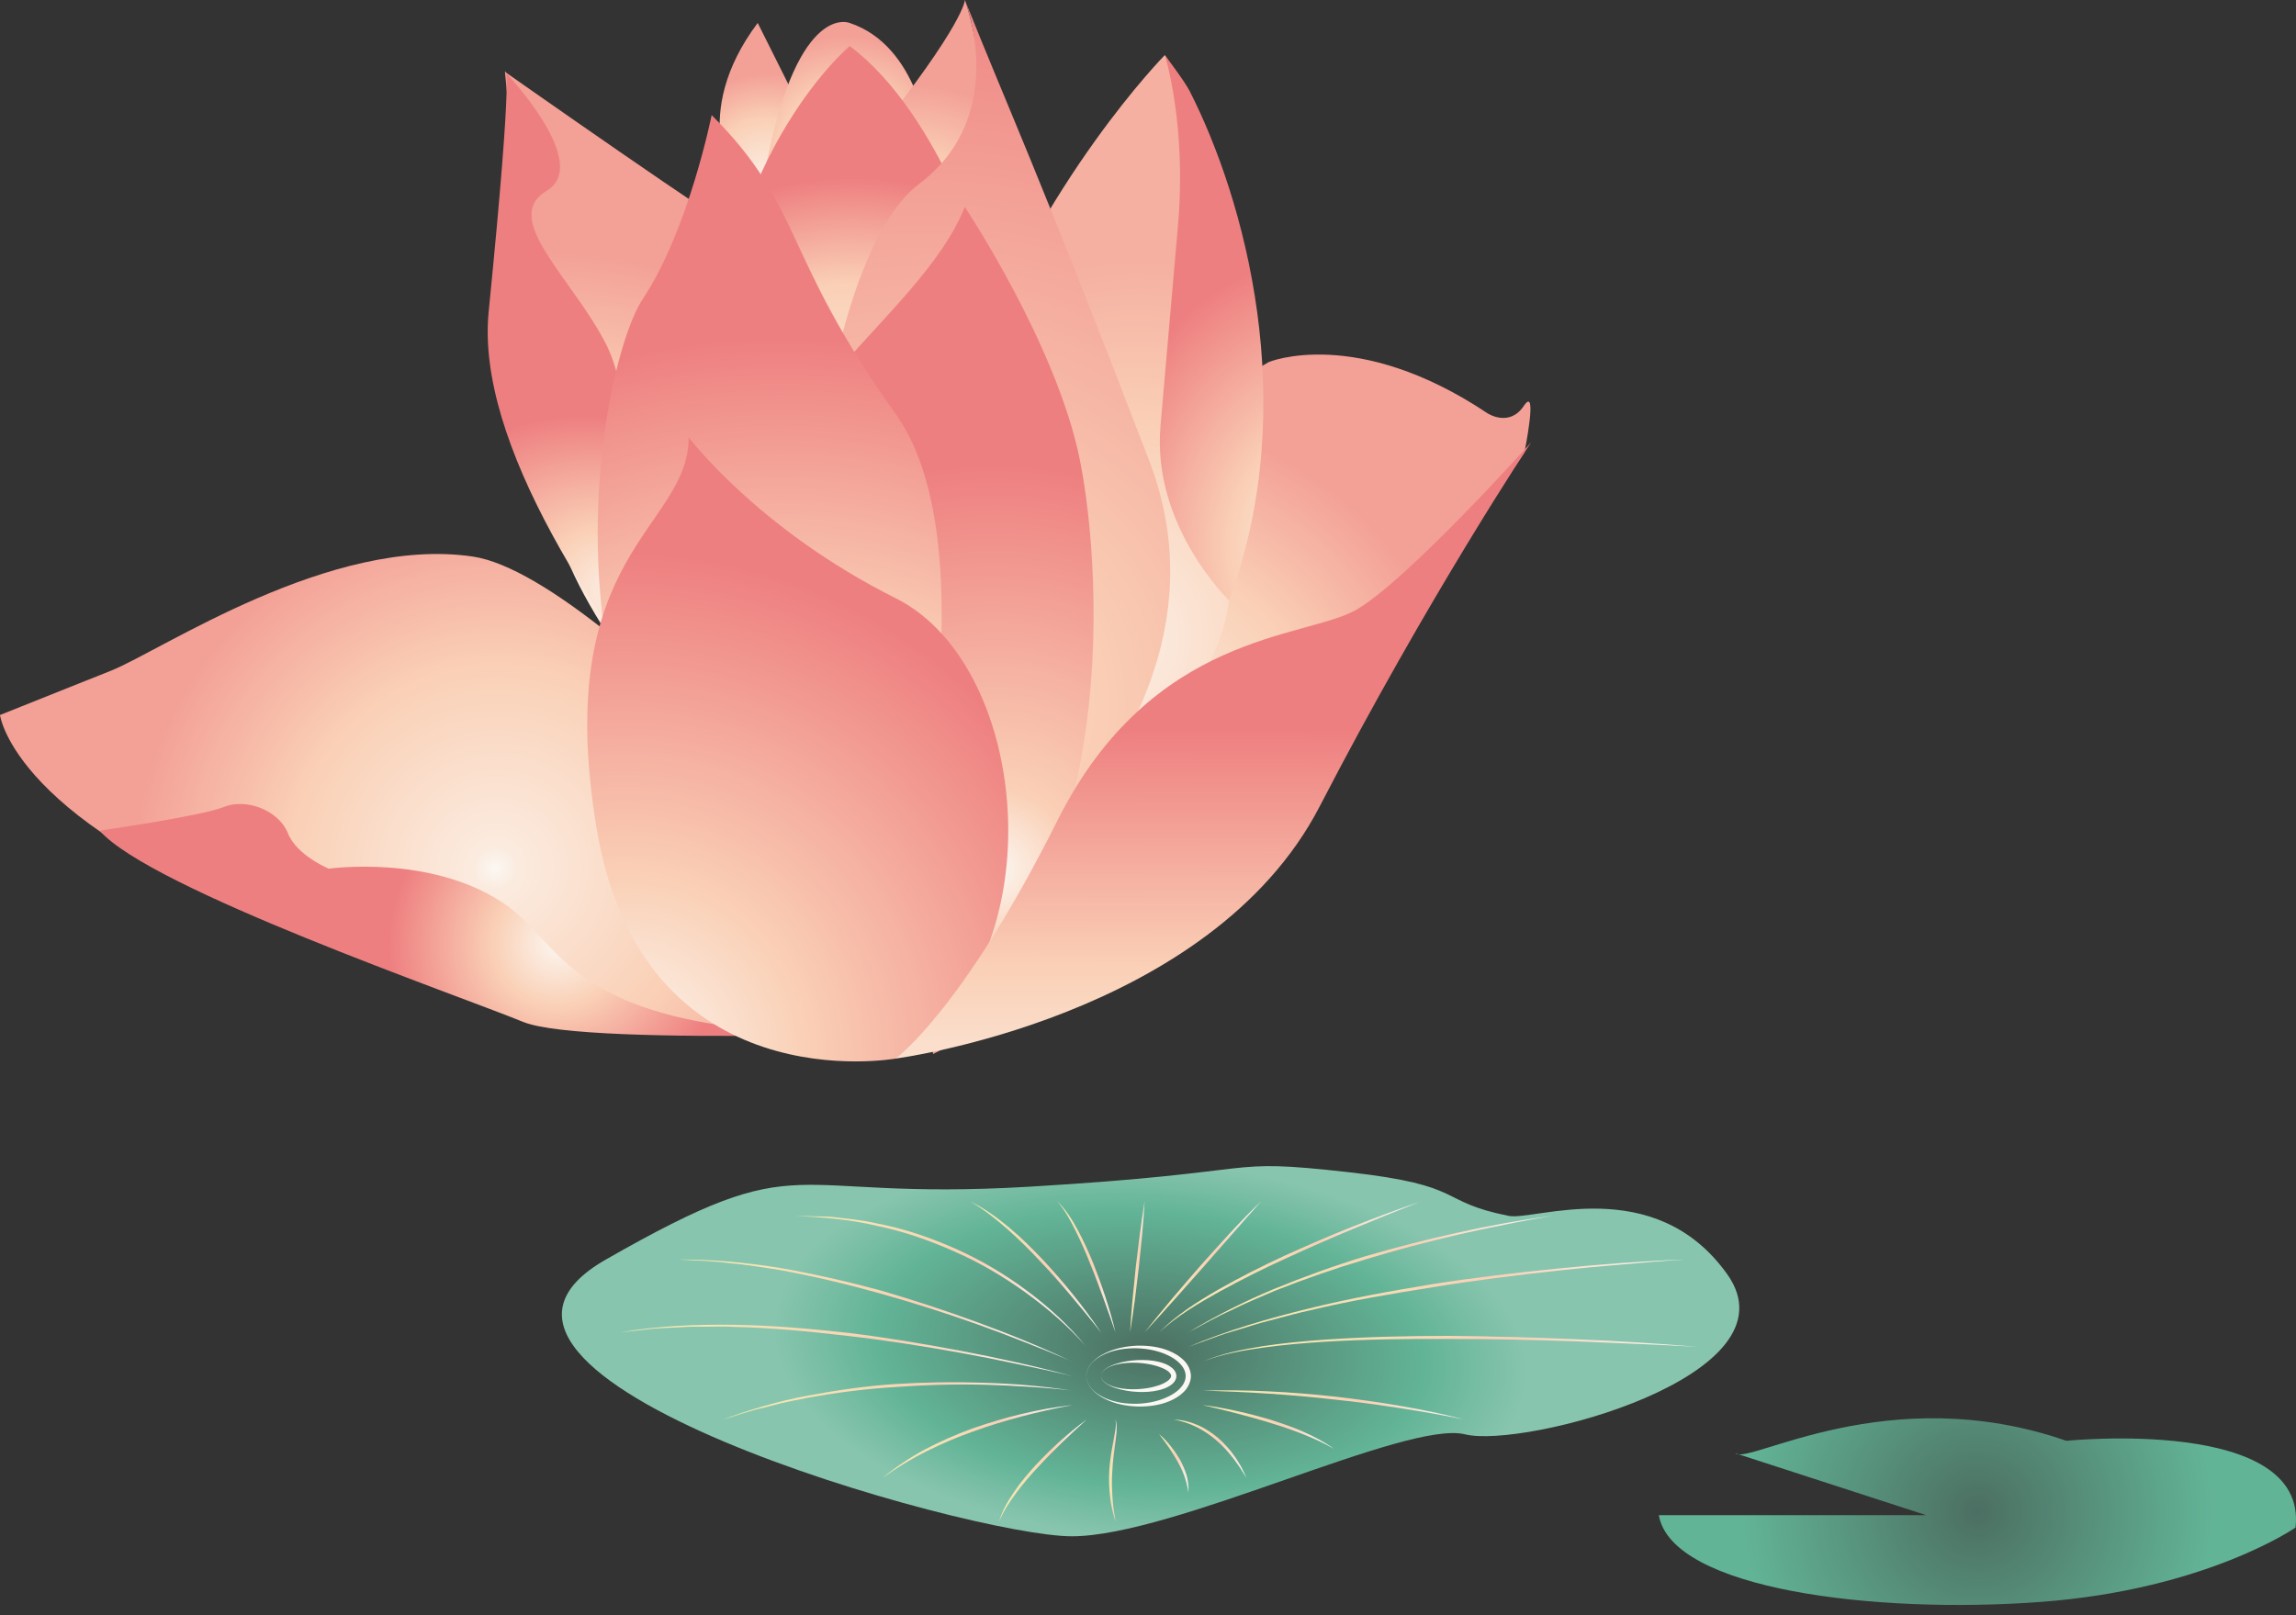 <svg width="189" height="133" viewBox="0 0 189 133" fill="none" xmlns="http://www.w3.org/2000/svg">
<rect x="0" y="0" width="189" height="133" fill="#333333" stroke="none"/>
<path d="M124.196 100.118C118.198 98.916 120.835 97.613 111.005 96.518C100.212 95.316 105.008 96.518 84.63 97.72C63.97 98.935 66.645 94.121 49.861 103.718C33.077 113.309 79.835 126.499 88.224 126.499C96.613 126.499 115.8 116.908 120.596 118.104C125.391 119.3 148.173 113.308 142.175 104.913C136.178 96.518 126.31 100.54 124.189 100.118H124.196Z" fill="url(#paint0_radial_43_2431)"/>
<path d="M103.812 98.916C102.069 100.578 100.464 102.378 98.859 104.171C98.073 105.077 97.28 105.984 96.505 106.909C95.731 107.828 94.97 108.765 94.221 109.703C95.039 108.822 95.851 107.928 96.651 107.035L99.048 104.335L101.427 101.622C102.22 100.722 103.007 99.81 103.812 98.916Z" fill="url(#paint1_linear_43_2431)"/>
<path d="M117.003 98.916C115.089 99.564 113.195 100.269 111.314 101.012C109.432 101.754 107.582 102.566 105.738 103.397C103.9 104.247 102.094 105.159 100.332 106.16C98.582 107.167 96.852 108.268 95.423 109.703C96.915 108.337 98.671 107.305 100.426 106.33C102.195 105.367 104.001 104.454 105.838 103.623C107.67 102.774 109.52 101.968 111.383 101.188C113.245 100.414 115.114 99.646 116.996 98.91L117.003 98.916Z" fill="url(#paint2_linear_43_2431)"/>
<path d="M127.789 100.118C125.171 100.452 122.572 100.924 119.998 101.496C117.418 102.063 114.863 102.717 112.327 103.46C109.803 104.234 107.317 105.134 104.876 106.134C102.44 107.154 100.074 108.343 97.821 109.709C98.985 109.092 100.124 108.431 101.333 107.896C102.509 107.299 103.73 106.808 104.939 106.285C107.387 105.316 109.879 104.448 112.402 103.699C114.919 102.931 117.468 102.252 120.036 101.66C121.32 101.364 122.61 101.087 123.9 100.836C125.19 100.565 126.486 100.326 127.789 100.118Z" fill="url(#paint3_linear_43_2431)"/>
<path d="M138.582 103.711C135.121 103.844 131.665 104.108 128.217 104.454C124.768 104.8 121.326 105.203 117.902 105.738C114.485 106.304 111.068 106.915 107.707 107.752C104.341 108.576 101.005 109.551 97.814 110.904L100.256 110.017C101.068 109.721 101.912 109.507 102.736 109.243C103.56 108.973 104.397 108.759 105.234 108.545C106.071 108.331 106.902 108.091 107.751 107.915C111.118 107.103 114.529 106.531 117.946 105.989C121.364 105.429 124.8 105.001 128.236 104.624C129.954 104.435 131.678 104.271 133.402 104.127C135.127 103.969 136.851 103.825 138.582 103.718V103.711Z" fill="url(#paint4_linear_43_2431)"/>
<path d="M139.778 110.904C136.373 110.615 132.968 110.407 129.551 110.269C126.14 110.124 122.723 110.023 119.312 109.998C115.895 109.998 112.478 110.074 109.067 110.307C107.362 110.426 105.662 110.59 103.969 110.842C102.283 111.112 100.596 111.446 99.017 112.107C100.609 111.49 102.302 111.194 103.988 110.961C105.675 110.728 107.374 110.584 109.08 110.477C112.484 110.275 115.901 110.231 119.312 110.25C122.723 110.25 126.14 110.319 129.551 110.439L134.667 110.653C136.373 110.722 138.078 110.804 139.784 110.904H139.778Z" fill="url(#paint5_linear_43_2431)"/>
<path d="M120.596 116.902C118.84 116.436 117.066 116.071 115.272 115.763C113.485 115.455 111.685 115.203 109.885 114.995C108.079 114.806 106.273 114.649 104.46 114.567C102.648 114.473 100.829 114.466 99.017 114.498C100.829 114.561 102.641 114.63 104.448 114.756C106.254 114.876 108.06 115.033 109.86 115.241C111.66 115.423 113.453 115.675 115.247 115.945C117.034 116.222 118.821 116.524 120.596 116.896V116.902Z" fill="url(#paint6_linear_43_2431)"/>
<path d="M93.026 109.709C93.17 108.815 93.302 107.922 93.422 107.022L93.749 104.328L94.02 101.628C94.102 100.729 94.171 99.822 94.221 98.922C94.076 99.816 93.944 100.71 93.825 101.61L93.498 104.303L93.227 107.003C93.145 107.903 93.076 108.809 93.026 109.709Z" fill="url(#paint7_linear_43_2431)"/>
<path d="M91.823 109.709C91.364 107.777 90.729 105.895 90.005 104.045C89.627 103.126 89.224 102.22 88.752 101.339C88.28 100.464 87.752 99.602 87.028 98.916C87.683 99.665 88.142 100.546 88.582 101.427C89.01 102.315 89.419 103.215 89.772 104.14C90.15 105.052 90.49 105.984 90.829 106.909C91.163 107.84 91.502 108.771 91.823 109.709Z" fill="url(#paint8_linear_43_2431)"/>
<path d="M90.628 109.709C89.193 107.582 87.576 105.581 85.826 103.705C84.939 102.78 84.032 101.868 83.038 101.05C82.05 100.231 81.006 99.464 79.835 98.922C80.955 99.545 81.95 100.357 82.912 101.194C83.869 102.038 84.775 102.937 85.644 103.875C86.531 104.794 87.368 105.763 88.192 106.739C89.017 107.714 89.835 108.702 90.622 109.709H90.628Z" fill="url(#paint9_linear_43_2431)"/>
<path d="M89.426 110.905C88.01 109.143 86.323 107.607 84.504 106.254C82.686 104.901 80.722 103.743 78.652 102.818C76.582 101.906 74.423 101.157 72.195 100.741C71.094 100.477 69.961 100.376 68.841 100.244C68.281 100.162 67.714 100.175 67.148 100.156L65.455 100.112C67.708 100.225 69.967 100.402 72.157 100.93C74.366 101.383 76.506 102.126 78.551 103.045C80.615 103.938 82.566 105.096 84.391 106.405C86.216 107.72 87.941 109.199 89.426 110.898V110.905Z" fill="url(#paint10_linear_43_2431)"/>
<path d="M88.23 112.107C85.694 110.905 83.095 109.841 80.458 108.878C77.827 107.909 75.159 107.034 72.459 106.248C69.747 105.518 67.01 104.895 64.241 104.41C61.465 103.963 58.665 103.693 55.858 103.712C57.261 103.787 58.658 103.819 60.049 104.007C61.446 104.121 62.825 104.372 64.209 104.574C66.965 105.083 69.69 105.732 72.39 106.487C75.09 107.242 77.758 108.092 80.401 109.029C81.723 109.501 83.032 109.992 84.335 110.508C85.644 111.012 86.94 111.54 88.23 112.1V112.107Z" fill="url(#paint11_linear_43_2431)"/>
<path d="M88.23 113.302C85.209 112.484 82.151 111.811 79.073 111.226C75.996 110.647 72.906 110.124 69.797 109.747C66.682 109.407 63.561 109.13 60.427 109.086C57.299 109.042 54.152 109.174 51.062 109.709L53.391 109.445C54.165 109.344 54.952 109.35 55.732 109.3C56.123 109.281 56.513 109.25 56.903 109.243H58.073C58.853 109.243 59.634 109.206 60.414 109.256C63.542 109.325 66.657 109.633 69.76 109.998C72.868 110.345 75.958 110.842 79.036 111.389C80.578 111.666 82.107 111.968 83.642 112.295C85.178 112.604 86.707 112.937 88.224 113.302H88.23Z" fill="url(#paint12_linear_43_2431)"/>
<path d="M88.23 114.504C85.832 114.127 83.403 113.932 80.974 113.856C78.545 113.774 76.116 113.812 73.687 113.963C71.257 114.127 68.847 114.473 66.462 114.926C64.071 115.367 61.736 116.071 59.458 116.902C60.622 116.562 61.761 116.141 62.95 115.889C63.542 115.744 64.121 115.574 64.713 115.448L66.493 115.09C68.879 114.668 71.282 114.347 73.705 114.209C76.122 114.032 78.545 113.963 80.968 114.02C82.182 114.051 83.391 114.102 84.599 114.183C85.807 114.253 87.022 114.353 88.224 114.498L88.23 114.504Z" fill="url(#paint13_linear_43_2431)"/>
<path d="M88.23 115.7C85.43 116.009 82.68 116.701 80.017 117.632C78.69 118.117 77.4 118.683 76.147 119.344C74.901 120.011 73.731 120.804 72.642 121.698C73.787 120.873 74.983 120.143 76.235 119.514C77.494 118.897 78.778 118.331 80.099 117.871C81.415 117.393 82.761 116.984 84.114 116.625C85.474 116.273 86.839 115.952 88.224 115.706L88.23 115.7Z" fill="url(#paint14_linear_43_2431)"/>
<path d="M89.426 116.902C87.922 118.003 86.543 119.268 85.266 120.628C84.637 121.32 84.026 122.031 83.504 122.805C82.975 123.573 82.497 124.397 82.239 125.297C82.585 124.429 83.114 123.661 83.661 122.918C84.215 122.176 84.813 121.471 85.455 120.798C86.078 120.112 86.732 119.457 87.399 118.809C88.067 118.167 88.74 117.525 89.432 116.902H89.426Z" fill="url(#paint15_linear_43_2431)"/>
<path d="M91.823 116.902C91.893 117.248 91.842 117.601 91.779 117.947C91.723 118.293 91.654 118.639 91.591 118.985C91.459 119.677 91.364 120.382 91.314 121.093C91.276 121.804 91.295 122.516 91.377 123.22C91.452 123.925 91.616 124.618 91.823 125.297C91.723 124.599 91.603 123.906 91.572 123.202C91.528 122.503 91.509 121.804 91.566 121.106C91.597 120.407 91.691 119.715 91.779 119.017C91.823 118.664 91.874 118.318 91.905 117.966C91.924 117.613 91.949 117.242 91.83 116.908L91.823 116.902Z" fill="url(#paint16_linear_43_2431)"/>
<path d="M95.423 118.098C95.977 118.828 96.512 119.564 96.94 120.357C97.387 121.144 97.708 121.987 97.821 122.893C97.865 122.434 97.802 121.968 97.689 121.521C97.563 121.074 97.368 120.646 97.16 120.237C96.694 119.438 96.134 118.696 95.429 118.098H95.423Z" fill="url(#paint17_linear_43_2431)"/>
<path d="M96.619 116.902C97.28 116.99 97.915 117.217 98.501 117.506C99.092 117.802 99.639 118.173 100.137 118.607C100.64 119.035 101.081 119.526 101.49 120.049C101.704 120.307 101.88 120.584 102.075 120.854L102.61 121.697C102.472 121.389 102.327 121.087 102.176 120.785C102 120.502 101.836 120.2 101.641 119.929C101.257 119.375 100.797 118.872 100.294 118.419C99.772 117.991 99.205 117.6 98.576 117.336C97.953 117.072 97.286 116.889 96.613 116.902H96.619Z" fill="url(#paint18_linear_43_2431)"/>
<path d="M99.017 115.7C99.948 115.908 100.873 116.141 101.792 116.38C102.711 116.625 103.63 116.864 104.536 117.154C105.442 117.431 106.348 117.727 107.229 118.079C108.11 118.431 108.979 118.815 109.803 119.294C109.029 118.733 108.173 118.287 107.299 117.896C106.424 117.506 105.511 117.204 104.605 116.908C102.774 116.367 100.905 115.933 99.01 115.694L99.017 115.7Z" fill="url(#paint19_linear_43_2431)"/>
<path d="M89.426 113.302C89.426 113.743 89.646 114.164 89.955 114.479C90.263 114.794 90.641 115.039 91.043 115.228C91.843 115.612 92.736 115.782 93.624 115.813C94.511 115.832 95.423 115.725 96.266 115.373C96.688 115.196 97.091 114.957 97.431 114.624C97.771 114.297 98.022 113.818 98.035 113.309C98.022 112.792 97.771 112.32 97.431 111.993C97.091 111.66 96.682 111.421 96.266 111.244C95.423 110.892 94.511 110.785 93.617 110.804C92.73 110.842 91.836 111.011 91.037 111.389C90.634 111.578 90.257 111.817 89.948 112.138C89.64 112.446 89.426 112.868 89.42 113.315L89.426 113.302ZM89.426 113.302C89.438 112.862 89.653 112.446 89.967 112.138C90.282 111.83 90.666 111.609 91.069 111.439C91.88 111.106 92.761 110.999 93.624 111.018C94.486 111.055 95.354 111.219 96.116 111.584C96.865 111.93 97.594 112.534 97.601 113.302C97.601 114.07 96.865 114.68 96.116 115.02C95.354 115.385 94.486 115.555 93.624 115.587C92.761 115.605 91.874 115.498 91.069 115.165C90.666 114.995 90.282 114.775 89.967 114.467C89.653 114.164 89.438 113.743 89.426 113.302Z" fill="#FBF8F3"/>
<path d="M90.628 113.302C90.634 113.604 90.886 113.818 91.119 113.969C91.364 114.12 91.635 114.234 91.912 114.315C92.465 114.492 93.044 114.58 93.624 114.611C94.209 114.636 94.794 114.611 95.379 114.473C95.669 114.397 95.958 114.309 96.235 114.146C96.493 113.988 96.814 113.749 96.839 113.302C96.814 112.855 96.487 112.623 96.235 112.459C95.958 112.295 95.669 112.207 95.379 112.132C94.794 111.993 94.203 111.968 93.624 111.993C93.038 112.025 92.459 112.113 91.912 112.289C91.635 112.371 91.364 112.484 91.119 112.635C90.88 112.786 90.634 113 90.628 113.302ZM90.628 113.302C90.64 113 90.892 112.793 91.131 112.648C91.377 112.503 91.654 112.415 91.931 112.346C92.491 112.22 93.063 112.188 93.63 112.214C94.196 112.245 94.756 112.333 95.285 112.497C95.549 112.579 95.801 112.686 96.021 112.818C96.242 112.95 96.411 113.139 96.405 113.296C96.405 113.453 96.235 113.642 96.021 113.774C95.801 113.913 95.549 114.02 95.285 114.102C94.756 114.271 94.196 114.36 93.63 114.385C93.063 114.41 92.491 114.385 91.931 114.253C91.654 114.183 91.377 114.095 91.131 113.95C90.892 113.806 90.647 113.598 90.628 113.296V113.302Z" fill="#FBF8F3"/>
<path d="M142.841 119.658C143.889 120.678 155.416 113.535 170.094 118.637C170.094 118.637 190.008 116.597 188.96 125.781C188.96 125.781 181.621 130.883 167.997 131.903C154.374 132.924 137.599 130.883 136.55 124.76H158.561L142.841 119.658Z" fill="url(#paint20_radial_43_2431)"/>
<path d="M76.223 83.787C76.223 83.787 80.427 73.592 82.226 66.991C84.026 60.395 87.639 39.401 104.441 29.811C104.441 29.811 111.641 26.815 122.433 34.021C122.433 34.021 124.233 35.223 125.435 33.423C126.637 31.623 125.486 37.255 125.486 37.255L100.816 74.203L76.814 86.789L76.216 83.787H76.223Z" fill="url(#paint21_radial_43_2431)"/>
<path d="M95.883 4.537C95.883 4.537 85.801 14.764 79.797 30.906C73.794 47.041 74.996 86.021 74.996 86.021C74.996 86.021 100.2 60.446 101.163 49.427C102.126 38.401 99.961 10.447 95.883 4.537Z" fill="url(#paint22_radial_43_2431)"/>
<path d="M97.928 7.495C102.446 16.368 107.172 33.291 101.169 49.433C101.169 49.433 94.806 43.322 95.53 35.059L96.971 18.521C97.689 10.251 95.889 4.543 95.889 4.543C95.889 4.543 97.512 6.677 97.928 7.495Z" fill="url(#paint23_radial_43_2431)"/>
<path d="M79.873 82.459C79.873 82.459 50.616 47.557 38.917 45.827C27.218 44.096 13.297 53.561 9.156 55.216C5.305 56.758 -3.05176e-05 58.873 -3.05176e-05 58.873C-3.05176e-05 58.873 1.12 68.035 24.417 76.336C47.715 84.637 73.75 89.18 79.873 82.466" fill="url(#paint24_radial_43_2431)"/>
<path d="M81.836 84.775C81.836 84.775 48.319 86.305 43.051 84.14C37.784 81.975 12.309 73.158 8.206 68.394C8.206 68.394 16.538 67.205 18.433 66.444C20.333 65.688 22.964 66.764 23.7 68.608C24.436 70.452 27.067 71.528 27.067 71.528C27.067 71.528 35.399 70.339 41.403 74.341C47.407 78.344 46.374 87.098 81.836 84.775Z" fill="url(#paint25_radial_43_2431)"/>
<path d="M41.566 5.915C41.566 5.915 59.81 18.747 62.019 19.804C64.222 20.862 81.49 41.384 79.722 50.729C77.947 60.081 79.426 85.266 79.426 85.266C79.426 85.266 47.52 55.688 45.682 42.567C43.844 29.446 41.566 5.915 41.566 5.915Z" fill="url(#paint26_radial_43_2431)"/>
<path d="M79.426 85.26C79.426 85.26 38.093 47.079 40.226 25.664C42.359 4.248 41.566 5.909 41.566 5.909C41.566 5.909 48.791 13.455 44.996 15.714C41.201 17.973 47.016 22.8 49.836 28.231C52.655 33.662 50.88 43.014 52.9 50.1C54.92 57.186 73.598 80.427 79.42 85.254L79.426 85.26Z" fill="url(#paint27_radial_43_2431)"/>
<path d="M60.477 15.154C60.477 15.154 56.689 9.471 62.372 1.888L66.16 9.465C68.054 13.253 66.16 21.17 66.16 21.17L60.477 15.148V15.154Z" fill="url(#paint28_radial_43_2431)"/>
<path d="M76.449 11.536C76.449 11.536 75.637 3.789 69.955 1.894C69.955 1.894 65.77 0.069 63.127 13.298C60.484 26.526 76.456 11.536 76.456 11.536H76.449Z" fill="url(#paint29_radial_43_2431)"/>
<path d="M79.426 0C79.426 0 79.426 1.894 71.849 11.372C64.272 20.843 69.955 32.215 69.955 32.215L81.327 15.16C81.327 15.16 81.327 5.689 79.432 0H79.426Z" fill="url(#paint30_radial_43_2431)"/>
<path d="M81.32 22.737C81.32 22.737 77.532 9.471 69.948 3.789C69.948 3.789 58.577 13.26 58.577 34.103C58.577 54.946 75.631 56.84 75.631 56.84C75.631 56.84 83.208 37.891 81.314 22.731L81.32 22.737Z" fill="url(#paint31_radial_43_2431)"/>
<path d="M79.426 0C79.426 0 83.215 9.471 75.638 15.16C68.061 20.843 62.371 51.163 71.849 81.478C71.849 81.478 104.057 62.529 94.586 37.897C85.115 13.266 83.215 9.478 79.426 0Z" fill="url(#paint32_radial_43_2431)"/>
<path d="M79.426 17.048C79.426 17.048 87.003 28.42 88.897 37.891C90.754 47.18 92.686 75.789 73.737 87.154C73.737 87.154 56.683 68.205 58.577 51.151C60.471 34.096 75.631 26.52 79.42 17.042L79.426 17.048Z" fill="url(#paint33_radial_43_2431)"/>
<path d="M58.583 9.471C58.583 9.471 56.689 18.943 52.901 24.632C49.112 30.314 41.529 68.212 71.849 85.266C71.849 85.266 83.221 47.369 73.743 34.109C64.272 20.843 66.166 17.055 58.583 9.478V9.471Z" fill="url(#paint34_radial_43_2431)"/>
<path d="M56.689 35.997C56.689 35.997 62.372 43.574 73.743 49.263C85.115 54.952 87.009 79.577 73.743 87.161C73.743 87.161 52.901 90.949 49.112 68.212C45.324 45.475 56.689 43.58 56.689 36.003V35.997Z" fill="url(#paint35_radial_43_2431)"/>
<path d="M73.743 87.16C73.743 87.16 99.621 83.8 108.626 66.412C117.632 49.018 126.039 36.425 126.039 36.425C126.039 36.425 115.838 47.816 111.634 50.213C107.437 52.611 94.838 52.007 87.028 67.595C79.225 83.189 73.737 87.154 73.737 87.154L73.743 87.16Z" fill="url(#paint36_linear_43_2431)"/>
<defs>
<radialGradient id="paint0_radial_43_2431" cx="0" cy="0" r="1" gradientUnits="userSpaceOnUse" gradientTransform="translate(94.697 111.187) rotate(-175.64) scale(35.921 17.961)">
<stop stop-color="#4C6F62"/>
<stop offset="0.63" stop-color="#62B497"/>
<stop offset="0.87" stop-color="#88C5AE"/>
</radialGradient>
<linearGradient id="paint1_linear_43_2431" x1="103.9" y1="104.31" x2="94.127" y2="104.31" gradientUnits="userSpaceOnUse">
<stop stop-color="#FAF7F3"/>
<stop offset="0.39" stop-color="#FAD0B6"/>
<stop offset="1" stop-color="#F5EFB2"/>
</linearGradient>
<linearGradient id="paint2_linear_43_2431" x1="117.04" y1="104.309" x2="95.329" y2="104.309" gradientUnits="userSpaceOnUse">
<stop stop-color="#FAF7F3"/>
<stop offset="0.39" stop-color="#FAD0B6"/>
<stop offset="1" stop-color="#F5EFB2"/>
</linearGradient>
<linearGradient id="paint3_linear_43_2431" x1="127.789" y1="104.914" x2="97.739" y2="104.914" gradientUnits="userSpaceOnUse">
<stop stop-color="#FAF7F3"/>
<stop offset="0.39" stop-color="#FAD0B6"/>
<stop offset="1" stop-color="#F5EFB2"/>
</linearGradient>
<linearGradient id="paint4_linear_43_2431" x1="138.582" y1="107.311" x2="97.764" y2="107.311" gradientUnits="userSpaceOnUse">
<stop stop-color="#FAF7F3"/>
<stop offset="0.39" stop-color="#FAD0B6"/>
<stop offset="1" stop-color="#F5EFB2"/>
</linearGradient>
<linearGradient id="paint5_linear_43_2431" x1="139.778" y1="111.049" x2="98.96" y2="111.049" gradientUnits="userSpaceOnUse">
<stop stop-color="#FAF7F3"/>
<stop offset="0.39" stop-color="#FAD0B6"/>
<stop offset="1" stop-color="#F5EFB2"/>
</linearGradient>
<linearGradient id="paint6_linear_43_2431" x1="120.627" y1="115.694" x2="99.017" y2="115.694" gradientUnits="userSpaceOnUse">
<stop stop-color="#FAF7F3"/>
<stop offset="0.39" stop-color="#FAD0B6"/>
<stop offset="1" stop-color="#F5EFB2"/>
</linearGradient>
<linearGradient id="paint7_linear_43_2431" x1="94.347" y1="104.309" x2="92.9" y2="104.309" gradientUnits="userSpaceOnUse">
<stop stop-color="#FAF7F3"/>
<stop offset="0.39" stop-color="#FAD0B6"/>
<stop offset="1" stop-color="#F5EFB2"/>
</linearGradient>
<linearGradient id="paint8_linear_43_2431" x1="91.943" y1="104.31" x2="86.94" y2="104.31" gradientUnits="userSpaceOnUse">
<stop stop-color="#FAF7F3"/>
<stop offset="0.39" stop-color="#FAD0B6"/>
<stop offset="1" stop-color="#F5EFB2"/>
</linearGradient>
<linearGradient id="paint9_linear_43_2431" x1="90.728" y1="104.309" x2="79.778" y2="104.309" gradientUnits="userSpaceOnUse">
<stop stop-color="#FAF7F3"/>
<stop offset="0.39" stop-color="#FAD0B6"/>
<stop offset="1" stop-color="#F5EFB2"/>
</linearGradient>
<linearGradient id="paint10_linear_43_2431" x1="89.526" y1="105.512" x2="65.449" y2="105.512" gradientUnits="userSpaceOnUse">
<stop stop-color="#FAF7F3"/>
<stop offset="0.39" stop-color="#FAD0B6"/>
<stop offset="1" stop-color="#F5EFB2"/>
</linearGradient>
<linearGradient id="paint11_linear_43_2431" x1="88.28" y1="107.909" x2="55.858" y2="107.909" gradientUnits="userSpaceOnUse">
<stop stop-color="#FAF7F3"/>
<stop offset="0.39" stop-color="#FAD0B6"/>
<stop offset="1" stop-color="#F5EFB2"/>
</linearGradient>
<linearGradient id="paint12_linear_43_2431" x1="88.23" y1="111.188" x2="51.012" y2="111.188" gradientUnits="userSpaceOnUse">
<stop stop-color="#FAF7F3"/>
<stop offset="0.39" stop-color="#FAD0B6"/>
<stop offset="1" stop-color="#F5EFB2"/>
</linearGradient>
<linearGradient id="paint13_linear_43_2431" x1="88.23" y1="115.354" x2="59.395" y2="115.354" gradientUnits="userSpaceOnUse">
<stop stop-color="#FAF7F3"/>
<stop offset="0.39" stop-color="#FAD0B6"/>
<stop offset="1" stop-color="#F5EFB2"/>
</linearGradient>
<linearGradient id="paint14_linear_43_2431" x1="88.23" y1="118.696" x2="72.547" y2="118.696" gradientUnits="userSpaceOnUse">
<stop stop-color="#FAF7F3"/>
<stop offset="0.39" stop-color="#FAD0B6"/>
<stop offset="1" stop-color="#F5EFB2"/>
</linearGradient>
<linearGradient id="paint15_linear_43_2431" x1="89.501" y1="121.093" x2="82.113" y2="121.093" gradientUnits="userSpaceOnUse">
<stop stop-color="#FAF7F3"/>
<stop offset="0.39" stop-color="#FAD0B6"/>
<stop offset="1" stop-color="#F5EFB2"/>
</linearGradient>
<linearGradient id="paint16_linear_43_2431" x1="92.012" y1="121.093" x2="91.282" y2="121.093" gradientUnits="userSpaceOnUse">
<stop stop-color="#FAF7F3"/>
<stop offset="0.39" stop-color="#FAD0B6"/>
<stop offset="1" stop-color="#F5EFB2"/>
</linearGradient>
<linearGradient id="paint17_linear_43_2431" x1="97.941" y1="120.495" x2="95.329" y2="120.495" gradientUnits="userSpaceOnUse">
<stop stop-color="#FAF7F3"/>
<stop offset="0.39" stop-color="#FAD0B6"/>
<stop offset="1" stop-color="#F5EFB2"/>
</linearGradient>
<linearGradient id="paint18_linear_43_2431" x1="102.723" y1="119.3" x2="96.619" y2="119.3" gradientUnits="userSpaceOnUse">
<stop stop-color="#FAF7F3"/>
<stop offset="0.39" stop-color="#FAD0B6"/>
<stop offset="1" stop-color="#F5EFB2"/>
</linearGradient>
<linearGradient id="paint19_linear_43_2431" x1="109.879" y1="117.5" x2="98.998" y2="117.5" gradientUnits="userSpaceOnUse">
<stop stop-color="#FAF7F3"/>
<stop offset="0.39" stop-color="#FAD0B6"/>
<stop offset="1" stop-color="#F5EFB2"/>
</linearGradient>
<radialGradient id="paint20_radial_43_2431" cx="0" cy="0" r="1" gradientUnits="userSpaceOnUse" gradientTransform="translate(162.774 124.468) rotate(180) scale(19.364 18.848)">
<stop stop-color="#4C6F62"/>
<stop offset="1" stop-color="#62B497"/>
</radialGradient>
<radialGradient id="paint21_radial_43_2431" cx="0" cy="0" r="1" gradientUnits="userSpaceOnUse" gradientTransform="translate(93.363 61.515) rotate(123.72) scale(26.96 26.96)">
<stop stop-color="#FBF8F3"/>
<stop offset="0.06" stop-color="#FBEBDF"/>
<stop offset="0.56" stop-color="#FAD0B6"/>
<stop offset="1" stop-color="#F3A096"/>
</radialGradient>
<radialGradient id="paint22_radial_43_2431" cx="0" cy="0" r="1" gradientUnits="userSpaceOnUse" gradientTransform="translate(92.881 52.679) rotate(-175.02) scale(25.799 31.284)">
<stop stop-color="#FBF8F3"/>
<stop offset="0.06" stop-color="#FBEBDF"/>
<stop offset="0.56" stop-color="#FAD0B6"/>
<stop offset="1" stop-color="#F5B0A1"/>
</radialGradient>
<radialGradient id="paint23_radial_43_2431" cx="0" cy="0" r="1" gradientUnits="userSpaceOnUse" gradientTransform="translate(108.889 44.676) rotate(-175.02) scale(37.406 45.36)">
<stop stop-color="#FBF8F3"/>
<stop offset="0.06" stop-color="#FBEBDF"/>
<stop offset="0.2" stop-color="#FAD0B6"/>
<stop offset="0.52" stop-color="#EE7F80"/>
</radialGradient>
<radialGradient id="paint24_radial_43_2431" cx="0" cy="0" r="1" gradientUnits="userSpaceOnUse" gradientTransform="translate(40.769 71.474) rotate(-21.77) scale(30.127 29.442)">
<stop stop-color="#FBF8F3"/>
<stop offset="0.06" stop-color="#FBEBDF"/>
<stop offset="0.56" stop-color="#FAD0B6"/>
<stop offset="1" stop-color="#F3A096"/>
</radialGradient>
<radialGradient id="paint25_radial_43_2431" cx="0" cy="0" r="1" gradientUnits="userSpaceOnUse" gradientTransform="translate(45.98 77.602) rotate(-21.77) scale(26.834 26.224)">
<stop stop-color="#FBF8F3"/>
<stop offset="0.06" stop-color="#FBEBDF"/>
<stop offset="0.2" stop-color="#FAD0B6"/>
<stop offset="0.52" stop-color="#EE7F80"/>
</radialGradient>
<radialGradient id="paint26_radial_43_2431" cx="0" cy="0" r="1" gradientUnits="userSpaceOnUse" gradientTransform="translate(51.891 49.27) rotate(-154.38) scale(35.592 26.862)">
<stop stop-color="#FBF8F3"/>
<stop offset="0.06" stop-color="#FBEBDF"/>
<stop offset="0.56" stop-color="#FAD0B6"/>
<stop offset="1" stop-color="#F3A096"/>
</radialGradient>
<radialGradient id="paint27_radial_43_2431" cx="0" cy="0" r="1" gradientUnits="userSpaceOnUse" gradientTransform="translate(51.901 49.25) rotate(-154.38) scale(35.608 26.874)">
<stop stop-color="#FBF8F3"/>
<stop offset="0.06" stop-color="#FBEBDF"/>
<stop offset="0.2" stop-color="#FAD0B6"/>
<stop offset="0.52" stop-color="#EE7F80"/>
</radialGradient>
<radialGradient id="paint28_radial_43_2431" cx="0" cy="0" r="1" gradientUnits="userSpaceOnUse" gradientTransform="translate(63.121 14.663) rotate(180) scale(8.622 8.622)">
<stop stop-color="#FBF8F3"/>
<stop offset="0.06" stop-color="#FBEBDF"/>
<stop offset="0.56" stop-color="#FAD0B6"/>
<stop offset="1" stop-color="#F3A096"/>
</radialGradient>
<radialGradient id="paint29_radial_43_2431" cx="0" cy="0" r="1" gradientUnits="userSpaceOnUse" gradientTransform="translate(69.634 13.027) rotate(180) scale(10.119 10.119)">
<stop stop-color="#FBF8F3"/>
<stop offset="0.06" stop-color="#FBEBDF"/>
<stop offset="0.56" stop-color="#FAD0B6"/>
<stop offset="1" stop-color="#F3A096"/>
</radialGradient>
<radialGradient id="paint30_radial_43_2431" cx="0" cy="0" r="1" gradientUnits="userSpaceOnUse" gradientTransform="translate(74.612 21.334) rotate(180) scale(14.537 14.537)">
<stop stop-color="#FBF8F3"/>
<stop offset="0.06" stop-color="#FBEBDF"/>
<stop offset="0.56" stop-color="#FAD0B6"/>
<stop offset="1" stop-color="#F3A096"/>
</radialGradient>
<radialGradient id="paint31_radial_43_2431" cx="0" cy="0" r="1" gradientUnits="userSpaceOnUse" gradientTransform="translate(70.106 38.93) rotate(180) scale(24.229 24.229)">
<stop stop-color="#FBF8F3"/>
<stop offset="0.06" stop-color="#FBEBDF"/>
<stop offset="0.64" stop-color="#FAD0B6"/>
<stop offset="1" stop-color="#EE7F80"/>
</radialGradient>
<radialGradient id="paint32_radial_43_2431" cx="0" cy="0" r="1" gradientUnits="userSpaceOnUse" gradientTransform="translate(76.179 57.853) rotate(180) scale(64.851 64.851)">
<stop stop-color="#FBF8F3"/>
<stop offset="0.06" stop-color="#FBEBDF"/>
<stop offset="0.2" stop-color="#FAD0B6"/>
<stop offset="0.97" stop-color="#EE7F80"/>
</radialGradient>
<radialGradient id="paint33_radial_43_2431" cx="0" cy="0" r="1" gradientUnits="userSpaceOnUse" gradientTransform="translate(81.818 71.503) rotate(180) scale(33.177 33.178)">
<stop stop-color="#FBF8F3"/>
<stop offset="0.06" stop-color="#FBEBDF"/>
<stop offset="0.2" stop-color="#FAD0B6"/>
<stop offset="1" stop-color="#EE7F80"/>
</radialGradient>
<radialGradient id="paint34_radial_43_2431" cx="0" cy="0" r="1" gradientUnits="userSpaceOnUse" gradientTransform="translate(64.209 82.68) rotate(180) scale(56.594 56.594)">
<stop stop-color="#FBF8F3"/>
<stop offset="0.06" stop-color="#FBEBDF"/>
<stop offset="0.55" stop-color="#FAD0B6"/>
<stop offset="0.97" stop-color="#EE7F80"/>
</radialGradient>
<radialGradient id="paint35_radial_43_2431" cx="0" cy="0" r="1" gradientUnits="userSpaceOnUse" gradientTransform="translate(51.472 86.84) rotate(180) scale(73.585 73.586)">
<stop stop-color="#FBF8F3"/>
<stop offset="0.06" stop-color="#FBEBDF"/>
<stop offset="0.2" stop-color="#FAD0B6"/>
<stop offset="0.56" stop-color="#EE7F80"/>
</radialGradient>
<linearGradient id="paint36_linear_43_2431" x1="99.699" y1="91.892" x2="99.893" y2="30.668" gradientUnits="userSpaceOnUse">
<stop stop-color="#FBEBDF"/>
<stop offset="0.2" stop-color="#FAD0B6"/>
<stop offset="0.52" stop-color="#EE7F80"/>
</linearGradient>
</defs>
</svg>
